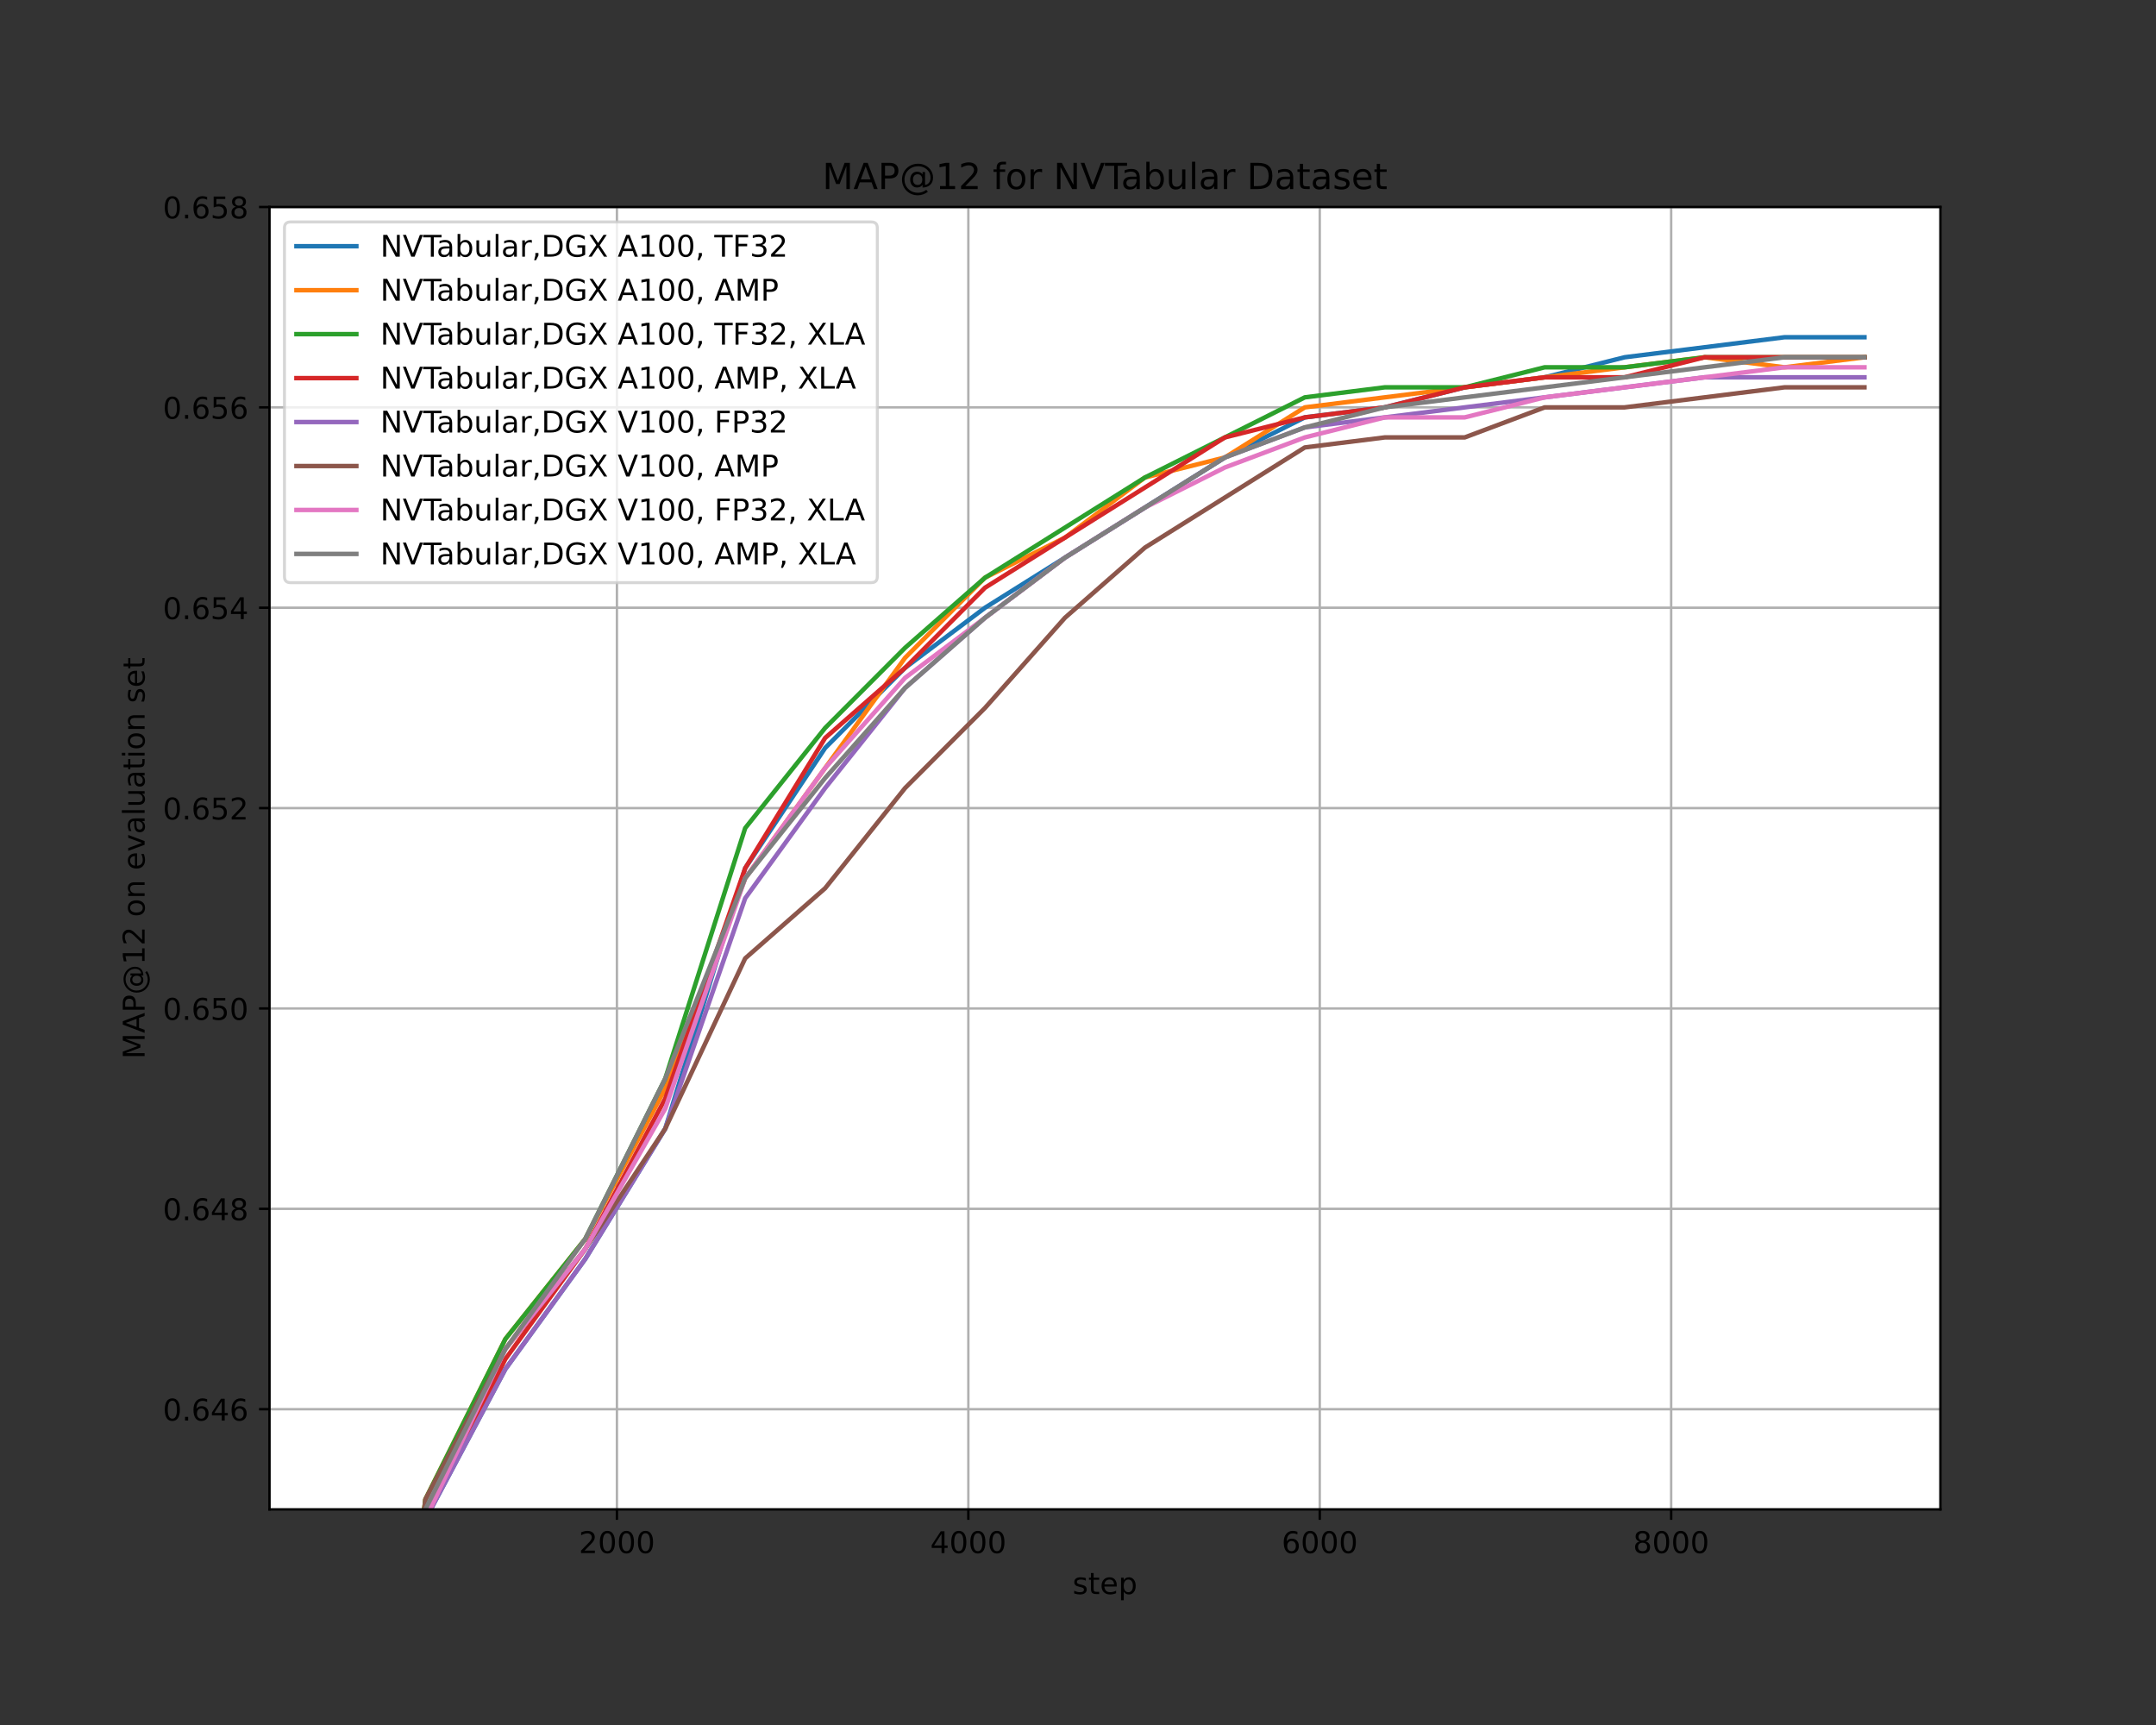 <svg xmlns="http://www.w3.org/2000/svg" xmlns:xlink="http://www.w3.org/1999/xlink" width="960" height="768" version="1.1" viewBox="0 0 720 576"><rect x="0" y="0" width="720" height="576" fill="#333333" stroke="none"/><defs><style type="text/css">*{stroke-linecap:butt;stroke-linejoin:round}</style></defs><g id="figure_1"><g id="patch_1"><path d="M 0 576 L 720 576 L 720 0 L 0 0 z" style="fill:none"/></g><g id="axes_1"><g id="patch_2"><path d="M 90 504 L 648 504 L 648 69.12 L 90 69.12 z" style="fill:#fff"/></g><g id="matplotlib.axis_1"><g id="xtick_1"><g id="line2d_1"><path d="M 206.021 504 L 206.021 69.12" clip-path="url(#pf24a1c5aff)" style="fill:none;stroke:#b0b0b0;stroke-linecap:square;stroke-width:.8"/></g><g id="line2d_2"><defs><path id="m59206e41f0" d="M 0 0 L 0 3.5" style="stroke:#000;stroke-width:.8"/></defs><g><use style="stroke:#000;stroke-width:.8" x="206.021" y="504" xlink:href="#m59206e41f0"/></g></g><g id="text_1"><g transform="translate(193.296 518.598)scale(0.1 -0.1)"><defs><path id="DejaVuSans-50" d="M 19.188 8.297 L 53.609 8.297 L 53.609 0 L 7.328 0 L 7.328 8.297 Q 12.938 14.109 22.625 23.891 Q 32.328 33.688 34.812 36.531 Q 39.547 41.844 41.422 45.531 Q 43.312 49.219 43.312 52.781 Q 43.312 58.594 39.234 62.25 Q 35.156 65.922 28.609 65.922 Q 23.969 65.922 18.812 64.312 Q 13.672 62.703 7.812 59.422 L 7.812 69.391 Q 13.766 71.781 18.938 73 Q 24.125 74.219 28.422 74.219 Q 39.75 74.219 46.484 68.547 Q 53.219 62.891 53.219 53.422 Q 53.219 48.922 51.531 44.891 Q 49.859 40.875 45.406 35.406 Q 44.188 33.984 37.641 27.219 Q 31.109 20.453 19.188 8.297 z"/><path id="DejaVuSans-48" d="M 31.781 66.406 Q 24.172 66.406 20.328 58.906 Q 16.5 51.422 16.5 36.375 Q 16.5 21.391 20.328 13.891 Q 24.172 6.391 31.781 6.391 Q 39.453 6.391 43.281 13.891 Q 47.125 21.391 47.125 36.375 Q 47.125 51.422 43.281 58.906 Q 39.453 66.406 31.781 66.406 z M 31.781 74.219 Q 44.047 74.219 50.516 64.516 Q 56.984 54.828 56.984 36.375 Q 56.984 17.969 50.516 8.266 Q 44.047 -1.422 31.781 -1.422 Q 19.531 -1.422 13.062 8.266 Q 6.594 17.969 6.594 36.375 Q 6.594 54.828 13.062 64.516 Q 19.531 74.219 31.781 74.219 z"/></defs><use xlink:href="#DejaVuSans-50"/><use x="63.623" xlink:href="#DejaVuSans-48"/><use x="127.246" xlink:href="#DejaVuSans-48"/><use x="190.869" xlink:href="#DejaVuSans-48"/></g></g></g><g id="xtick_2"><g id="line2d_3"><path d="M 323.378 504 L 323.378 69.12" clip-path="url(#pf24a1c5aff)" style="fill:none;stroke:#b0b0b0;stroke-linecap:square;stroke-width:.8"/></g><g id="line2d_4"><g><use style="stroke:#000;stroke-width:.8" x="323.378" y="504" xlink:href="#m59206e41f0"/></g></g><g id="text_2"><g transform="translate(310.653 518.598)scale(0.1 -0.1)"><defs><path id="DejaVuSans-52" d="M 37.797 64.312 L 12.891 25.391 L 37.797 25.391 z M 35.203 72.906 L 47.609 72.906 L 47.609 25.391 L 58.016 25.391 L 58.016 17.188 L 47.609 17.188 L 47.609 0 L 37.797 0 L 37.797 17.188 L 4.891 17.188 L 4.891 26.703 z"/></defs><use xlink:href="#DejaVuSans-52"/><use x="63.623" xlink:href="#DejaVuSans-48"/><use x="127.246" xlink:href="#DejaVuSans-48"/><use x="190.869" xlink:href="#DejaVuSans-48"/></g></g></g><g id="xtick_3"><g id="line2d_5"><path d="M 440.734 504 L 440.734 69.12" clip-path="url(#pf24a1c5aff)" style="fill:none;stroke:#b0b0b0;stroke-linecap:square;stroke-width:.8"/></g><g id="line2d_6"><g><use style="stroke:#000;stroke-width:.8" x="440.734" y="504" xlink:href="#m59206e41f0"/></g></g><g id="text_3"><g transform="translate(428.009 518.598)scale(0.1 -0.1)"><defs><path id="DejaVuSans-54" d="M 33.016 40.375 Q 26.375 40.375 22.484 35.828 Q 18.609 31.297 18.609 23.391 Q 18.609 15.531 22.484 10.953 Q 26.375 6.391 33.016 6.391 Q 39.656 6.391 43.531 10.953 Q 47.406 15.531 47.406 23.391 Q 47.406 31.297 43.531 35.828 Q 39.656 40.375 33.016 40.375 z M 52.594 71.297 L 52.594 62.312 Q 48.875 64.062 45.094 64.984 Q 41.312 65.922 37.594 65.922 Q 27.828 65.922 22.672 59.328 Q 17.531 52.734 16.797 39.406 Q 19.672 43.656 24.016 45.922 Q 28.375 48.188 33.594 48.188 Q 44.578 48.188 50.953 41.516 Q 57.328 34.859 57.328 23.391 Q 57.328 12.156 50.688 5.359 Q 44.047 -1.422 33.016 -1.422 Q 20.359 -1.422 13.672 8.266 Q 6.984 17.969 6.984 36.375 Q 6.984 53.656 15.188 63.938 Q 23.391 74.219 37.203 74.219 Q 40.922 74.219 44.703 73.484 Q 48.484 72.75 52.594 71.297 z"/></defs><use xlink:href="#DejaVuSans-54"/><use x="63.623" xlink:href="#DejaVuSans-48"/><use x="127.246" xlink:href="#DejaVuSans-48"/><use x="190.869" xlink:href="#DejaVuSans-48"/></g></g></g><g id="xtick_4"><g id="line2d_7"><path d="M 558.09 504 L 558.09 69.12" clip-path="url(#pf24a1c5aff)" style="fill:none;stroke:#b0b0b0;stroke-linecap:square;stroke-width:.8"/></g><g id="line2d_8"><g><use style="stroke:#000;stroke-width:.8" x="558.09" y="504" xlink:href="#m59206e41f0"/></g></g><g id="text_4"><g transform="translate(545.365 518.598)scale(0.1 -0.1)"><defs><path id="DejaVuSans-56" d="M 31.781 34.625 Q 24.75 34.625 20.719 30.859 Q 16.703 27.094 16.703 20.516 Q 16.703 13.922 20.719 10.156 Q 24.75 6.391 31.781 6.391 Q 38.812 6.391 42.859 10.172 Q 46.922 13.969 46.922 20.516 Q 46.922 27.094 42.891 30.859 Q 38.875 34.625 31.781 34.625 z M 21.922 38.812 Q 15.578 40.375 12.031 44.719 Q 8.5 49.078 8.5 55.328 Q 8.5 64.062 14.719 69.141 Q 20.953 74.219 31.781 74.219 Q 42.672 74.219 48.875 69.141 Q 55.078 64.062 55.078 55.328 Q 55.078 49.078 51.531 44.719 Q 48 40.375 41.703 38.812 Q 48.828 37.156 52.797 32.312 Q 56.781 27.484 56.781 20.516 Q 56.781 9.906 50.312 4.234 Q 43.844 -1.422 31.781 -1.422 Q 19.734 -1.422 13.25 4.234 Q 6.781 9.906 6.781 20.516 Q 6.781 27.484 10.781 32.312 Q 14.797 37.156 21.922 38.812 z M 18.312 54.391 Q 18.312 48.734 21.844 45.562 Q 25.391 42.391 31.781 42.391 Q 38.141 42.391 41.719 45.562 Q 45.312 48.734 45.312 54.391 Q 45.312 60.062 41.719 63.234 Q 38.141 66.406 31.781 66.406 Q 25.391 66.406 21.844 63.234 Q 18.312 60.062 18.312 54.391 z"/></defs><use xlink:href="#DejaVuSans-56"/><use x="63.623" xlink:href="#DejaVuSans-48"/><use x="127.246" xlink:href="#DejaVuSans-48"/><use x="190.869" xlink:href="#DejaVuSans-48"/></g></g></g><g id="text_5"><g transform="translate(358.184 532.277)scale(0.1 -0.1)"><defs><path id="DejaVuSans-115" d="M 44.281 53.078 L 44.281 44.578 Q 40.484 46.531 36.375 47.5 Q 32.281 48.484 27.875 48.484 Q 21.188 48.484 17.844 46.438 Q 14.5 44.391 14.5 40.281 Q 14.5 37.156 16.891 35.375 Q 19.281 33.594 26.516 31.984 L 29.594 31.297 Q 39.156 29.25 43.188 25.516 Q 47.219 21.781 47.219 15.094 Q 47.219 7.469 41.188 3.016 Q 35.156 -1.422 24.609 -1.422 Q 20.219 -1.422 15.453 -0.562 Q 10.688 0.297 5.422 2 L 5.422 11.281 Q 10.406 8.688 15.234 7.391 Q 20.062 6.109 24.812 6.109 Q 31.156 6.109 34.562 8.281 Q 37.984 10.453 37.984 14.406 Q 37.984 18.062 35.516 20.016 Q 33.062 21.969 24.703 23.781 L 21.578 24.516 Q 13.234 26.266 9.516 29.906 Q 5.812 33.547 5.812 39.891 Q 5.812 47.609 11.281 51.797 Q 16.75 56 26.812 56 Q 31.781 56 36.172 55.266 Q 40.578 54.547 44.281 53.078 z"/><path id="DejaVuSans-116" d="M 18.312 70.219 L 18.312 54.688 L 36.812 54.688 L 36.812 47.703 L 18.312 47.703 L 18.312 18.016 Q 18.312 11.328 20.141 9.422 Q 21.969 7.516 27.594 7.516 L 36.812 7.516 L 36.812 0 L 27.594 0 Q 17.188 0 13.234 3.875 Q 9.281 7.766 9.281 18.016 L 9.281 47.703 L 2.688 47.703 L 2.688 54.688 L 9.281 54.688 L 9.281 70.219 z"/><path id="DejaVuSans-101" d="M 56.203 29.594 L 56.203 25.203 L 14.891 25.203 Q 15.484 15.922 20.484 11.062 Q 25.484 6.203 34.422 6.203 Q 39.594 6.203 44.453 7.469 Q 49.312 8.734 54.109 11.281 L 54.109 2.781 Q 49.266 0.734 44.188 -0.344 Q 39.109 -1.422 33.891 -1.422 Q 20.797 -1.422 13.156 6.188 Q 5.516 13.812 5.516 26.812 Q 5.516 40.234 12.766 48.109 Q 20.016 56 32.328 56 Q 43.359 56 49.781 48.891 Q 56.203 41.797 56.203 29.594 z M 47.219 32.234 Q 47.125 39.594 43.094 43.984 Q 39.062 48.391 32.422 48.391 Q 24.906 48.391 20.391 44.141 Q 15.875 39.891 15.188 32.172 z"/><path id="DejaVuSans-112" d="M 18.109 8.203 L 18.109 -20.797 L 9.078 -20.797 L 9.078 54.688 L 18.109 54.688 L 18.109 46.391 Q 20.953 51.266 25.266 53.625 Q 29.594 56 35.594 56 Q 45.562 56 51.781 48.094 Q 58.016 40.188 58.016 27.297 Q 58.016 14.406 51.781 6.484 Q 45.562 -1.422 35.594 -1.422 Q 29.594 -1.422 25.266 0.953 Q 20.953 3.328 18.109 8.203 z M 48.688 27.297 Q 48.688 37.203 44.609 42.844 Q 40.531 48.484 33.406 48.484 Q 26.266 48.484 22.188 42.844 Q 18.109 37.203 18.109 27.297 Q 18.109 17.391 22.188 11.75 Q 26.266 6.109 33.406 6.109 Q 40.531 6.109 44.609 11.75 Q 48.688 17.391 48.688 27.297 z"/></defs><use xlink:href="#DejaVuSans-115"/><use x="52.1" xlink:href="#DejaVuSans-116"/><use x="91.309" xlink:href="#DejaVuSans-101"/><use x="152.832" xlink:href="#DejaVuSans-112"/></g></g></g><g id="matplotlib.axis_2"><g id="ytick_1"><g id="line2d_9"><path d="M 90 470.548 L 648 470.548" clip-path="url(#pf24a1c5aff)" style="fill:none;stroke:#b0b0b0;stroke-linecap:square;stroke-width:.8"/></g><g id="line2d_10"><defs><path id="m391c6d6bf9" d="M 0 0 L -3.5 0" style="stroke:#000;stroke-width:.8"/></defs><g><use style="stroke:#000;stroke-width:.8" x="90" y="470.548" xlink:href="#m391c6d6bf9"/></g></g><g id="text_6"><g transform="translate(54.372 474.347)scale(0.1 -0.1)"><defs><path id="DejaVuSans-46" d="M 10.688 12.406 L 21 12.406 L 21 0 L 10.688 0 z"/></defs><use xlink:href="#DejaVuSans-48"/><use x="63.623" xlink:href="#DejaVuSans-46"/><use x="95.41" xlink:href="#DejaVuSans-54"/><use x="159.033" xlink:href="#DejaVuSans-52"/><use x="222.656" xlink:href="#DejaVuSans-54"/></g></g></g><g id="ytick_2"><g id="line2d_11"><path d="M 90 403.643 L 648 403.643" clip-path="url(#pf24a1c5aff)" style="fill:none;stroke:#b0b0b0;stroke-linecap:square;stroke-width:.8"/></g><g id="line2d_12"><g><use style="stroke:#000;stroke-width:.8" x="90" y="403.643" xlink:href="#m391c6d6bf9"/></g></g><g id="text_7"><g transform="translate(54.372 407.442)scale(0.1 -0.1)"><use xlink:href="#DejaVuSans-48"/><use x="63.623" xlink:href="#DejaVuSans-46"/><use x="95.41" xlink:href="#DejaVuSans-54"/><use x="159.033" xlink:href="#DejaVuSans-52"/><use x="222.656" xlink:href="#DejaVuSans-56"/></g></g></g><g id="ytick_3"><g id="line2d_13"><path d="M 90 336.738 L 648 336.738" clip-path="url(#pf24a1c5aff)" style="fill:none;stroke:#b0b0b0;stroke-linecap:square;stroke-width:.8"/></g><g id="line2d_14"><g><use style="stroke:#000;stroke-width:.8" x="90" y="336.738" xlink:href="#m391c6d6bf9"/></g></g><g id="text_8"><g transform="translate(54.372 340.538)scale(0.1 -0.1)"><defs><path id="DejaVuSans-53" d="M 10.797 72.906 L 49.516 72.906 L 49.516 64.594 L 19.828 64.594 L 19.828 46.734 Q 21.969 47.469 24.109 47.828 Q 26.266 48.188 28.422 48.188 Q 40.625 48.188 47.75 41.5 Q 54.891 34.812 54.891 23.391 Q 54.891 11.625 47.562 5.094 Q 40.234 -1.422 26.906 -1.422 Q 22.312 -1.422 17.547 -0.641 Q 12.797 0.141 7.719 1.703 L 7.719 11.625 Q 12.109 9.234 16.797 8.062 Q 21.484 6.891 26.703 6.891 Q 35.156 6.891 40.078 11.328 Q 45.016 15.766 45.016 23.391 Q 45.016 31 40.078 35.438 Q 35.156 39.891 26.703 39.891 Q 22.75 39.891 18.812 39.016 Q 14.891 38.141 10.797 36.281 z"/></defs><use xlink:href="#DejaVuSans-48"/><use x="63.623" xlink:href="#DejaVuSans-46"/><use x="95.41" xlink:href="#DejaVuSans-54"/><use x="159.033" xlink:href="#DejaVuSans-53"/><use x="222.656" xlink:href="#DejaVuSans-48"/></g></g></g><g id="ytick_4"><g id="line2d_15"><path d="M 90 269.834 L 648 269.834" clip-path="url(#pf24a1c5aff)" style="fill:none;stroke:#b0b0b0;stroke-linecap:square;stroke-width:.8"/></g><g id="line2d_16"><g><use style="stroke:#000;stroke-width:.8" x="90" y="269.834" xlink:href="#m391c6d6bf9"/></g></g><g id="text_9"><g transform="translate(54.372 273.633)scale(0.1 -0.1)"><use xlink:href="#DejaVuSans-48"/><use x="63.623" xlink:href="#DejaVuSans-46"/><use x="95.41" xlink:href="#DejaVuSans-54"/><use x="159.033" xlink:href="#DejaVuSans-53"/><use x="222.656" xlink:href="#DejaVuSans-50"/></g></g></g><g id="ytick_5"><g id="line2d_17"><path d="M 90 202.929 L 648 202.929" clip-path="url(#pf24a1c5aff)" style="fill:none;stroke:#b0b0b0;stroke-linecap:square;stroke-width:.8"/></g><g id="line2d_18"><g><use style="stroke:#000;stroke-width:.8" x="90" y="202.929" xlink:href="#m391c6d6bf9"/></g></g><g id="text_10"><g transform="translate(54.372 206.728)scale(0.1 -0.1)"><use xlink:href="#DejaVuSans-48"/><use x="63.623" xlink:href="#DejaVuSans-46"/><use x="95.41" xlink:href="#DejaVuSans-54"/><use x="159.033" xlink:href="#DejaVuSans-53"/><use x="222.656" xlink:href="#DejaVuSans-52"/></g></g></g><g id="ytick_6"><g id="line2d_19"><path d="M 90 136.025 L 648 136.025" clip-path="url(#pf24a1c5aff)" style="fill:none;stroke:#b0b0b0;stroke-linecap:square;stroke-width:.8"/></g><g id="line2d_20"><g><use style="stroke:#000;stroke-width:.8" x="90" y="136.025" xlink:href="#m391c6d6bf9"/></g></g><g id="text_11"><g transform="translate(54.372 139.824)scale(0.1 -0.1)"><use xlink:href="#DejaVuSans-48"/><use x="63.623" xlink:href="#DejaVuSans-46"/><use x="95.41" xlink:href="#DejaVuSans-54"/><use x="159.033" xlink:href="#DejaVuSans-53"/><use x="222.656" xlink:href="#DejaVuSans-54"/></g></g></g><g id="ytick_7"><g id="line2d_21"><path d="M 90 69.12 L 648 69.12" clip-path="url(#pf24a1c5aff)" style="fill:none;stroke:#b0b0b0;stroke-linecap:square;stroke-width:.8"/></g><g id="line2d_22"><g><use style="stroke:#000;stroke-width:.8" x="90" y="69.12" xlink:href="#m391c6d6bf9"/></g></g><g id="text_12"><g transform="translate(54.372 72.919)scale(0.1 -0.1)"><use xlink:href="#DejaVuSans-48"/><use x="63.623" xlink:href="#DejaVuSans-46"/><use x="95.41" xlink:href="#DejaVuSans-54"/><use x="159.033" xlink:href="#DejaVuSans-53"/><use x="222.656" xlink:href="#DejaVuSans-56"/></g></g></g><g id="text_13"><g transform="translate(48.292 353.608)rotate(-90)scale(0.1 -0.1)"><defs><path id="DejaVuSans-77" d="M 9.812 72.906 L 24.516 72.906 L 43.109 23.297 L 61.812 72.906 L 76.516 72.906 L 76.516 0 L 66.891 0 L 66.891 64.016 L 48.094 14.016 L 38.188 14.016 L 19.391 64.016 L 19.391 0 L 9.812 0 z"/><path id="DejaVuSans-65" d="M 34.188 63.188 L 20.797 26.906 L 47.609 26.906 z M 28.609 72.906 L 39.797 72.906 L 67.578 0 L 57.328 0 L 50.688 18.703 L 17.828 18.703 L 11.188 0 L 0.781 0 z"/><path id="DejaVuSans-80" d="M 19.672 64.797 L 19.672 37.406 L 32.078 37.406 Q 38.969 37.406 42.719 40.969 Q 46.484 44.531 46.484 51.125 Q 46.484 57.672 42.719 61.234 Q 38.969 64.797 32.078 64.797 z M 9.812 72.906 L 32.078 72.906 Q 44.344 72.906 50.609 67.359 Q 56.891 61.812 56.891 51.125 Q 56.891 40.328 50.609 34.812 Q 44.344 29.297 32.078 29.297 L 19.672 29.297 L 19.672 0 L 9.812 0 z"/><path id="DejaVuSans-64" d="M 37.203 26.219 Q 37.203 19.234 40.672 15.25 Q 44.141 11.281 50.203 11.281 Q 56.203 11.281 59.641 15.281 Q 63.094 19.281 63.094 26.219 Q 63.094 33.062 59.578 37.078 Q 56.062 41.109 50.094 41.109 Q 44.188 41.109 40.688 37.109 Q 37.203 33.109 37.203 26.219 z M 63.812 11.625 Q 60.891 7.859 57.109 6.078 Q 53.328 4.297 48.297 4.297 Q 39.891 4.297 34.641 10.375 Q 29.391 16.453 29.391 26.219 Q 29.391 35.984 34.656 42.078 Q 39.938 48.188 48.297 48.188 Q 53.328 48.188 57.125 46.359 Q 60.938 44.531 63.812 40.828 L 63.812 47.219 L 70.797 47.219 L 70.797 11.281 Q 77.938 12.359 81.953 17.797 Q 85.984 23.25 85.984 31.891 Q 85.984 37.109 84.438 41.703 Q 82.906 46.297 79.781 50.203 Q 74.703 56.594 67.406 59.984 Q 60.109 63.375 51.516 63.375 Q 45.516 63.375 39.984 61.781 Q 34.469 60.203 29.781 57.078 Q 22.125 52.094 17.797 44.016 Q 13.484 35.938 13.484 26.516 Q 13.484 18.75 16.281 11.953 Q 19.094 5.172 24.422 0 Q 29.547 -5.078 36.281 -7.734 Q 43.016 -10.406 50.688 -10.406 Q 56.984 -10.406 63.062 -8.281 Q 69.141 -6.156 74.219 -2.203 L 78.609 -7.625 Q 72.516 -12.359 65.312 -14.875 Q 58.109 -17.391 50.688 -17.391 Q 41.656 -17.391 33.641 -14.188 Q 25.641 -10.984 19.391 -4.891 Q 13.141 1.219 9.859 9.25 Q 6.594 17.281 6.594 26.516 Q 6.594 35.406 9.906 43.453 Q 13.234 51.516 19.391 57.625 Q 25.688 63.812 33.938 67.109 Q 42.188 70.406 51.422 70.406 Q 61.766 70.406 70.625 66.156 Q 79.5 61.922 85.5 54.109 Q 89.156 49.312 91.078 43.703 Q 93.016 38.094 93.016 32.078 Q 93.016 19.234 85.25 11.812 Q 77.484 4.391 63.812 4.109 z"/><path id="DejaVuSans-49" d="M 12.406 8.297 L 28.516 8.297 L 28.516 63.922 L 10.984 60.406 L 10.984 69.391 L 28.422 72.906 L 38.281 72.906 L 38.281 8.297 L 54.391 8.297 L 54.391 0 L 12.406 0 z"/><path id="DejaVuSans-32"/><path id="DejaVuSans-111" d="M 30.609 48.391 Q 23.391 48.391 19.188 42.75 Q 14.984 37.109 14.984 27.297 Q 14.984 17.484 19.156 11.844 Q 23.344 6.203 30.609 6.203 Q 37.797 6.203 41.984 11.859 Q 46.188 17.531 46.188 27.297 Q 46.188 37.016 41.984 42.703 Q 37.797 48.391 30.609 48.391 z M 30.609 56 Q 42.328 56 49.016 48.375 Q 55.719 40.766 55.719 27.297 Q 55.719 13.875 49.016 6.219 Q 42.328 -1.422 30.609 -1.422 Q 18.844 -1.422 12.172 6.219 Q 5.516 13.875 5.516 27.297 Q 5.516 40.766 12.172 48.375 Q 18.844 56 30.609 56 z"/><path id="DejaVuSans-110" d="M 54.891 33.016 L 54.891 0 L 45.906 0 L 45.906 32.719 Q 45.906 40.484 42.875 44.328 Q 39.844 48.188 33.797 48.188 Q 26.516 48.188 22.312 43.547 Q 18.109 38.922 18.109 30.906 L 18.109 0 L 9.078 0 L 9.078 54.688 L 18.109 54.688 L 18.109 46.188 Q 21.344 51.125 25.703 53.562 Q 30.078 56 35.797 56 Q 45.219 56 50.047 50.172 Q 54.891 44.344 54.891 33.016 z"/><path id="DejaVuSans-118" d="M 2.984 54.688 L 12.5 54.688 L 29.594 8.797 L 46.688 54.688 L 56.203 54.688 L 35.688 0 L 23.484 0 z"/><path id="DejaVuSans-97" d="M 34.281 27.484 Q 23.391 27.484 19.188 25 Q 14.984 22.516 14.984 16.5 Q 14.984 11.719 18.141 8.906 Q 21.297 6.109 26.703 6.109 Q 34.188 6.109 38.703 11.406 Q 43.219 16.703 43.219 25.484 L 43.219 27.484 z M 52.203 31.203 L 52.203 0 L 43.219 0 L 43.219 8.297 Q 40.141 3.328 35.547 0.953 Q 30.953 -1.422 24.312 -1.422 Q 15.922 -1.422 10.953 3.297 Q 6 8.016 6 15.922 Q 6 25.141 12.172 29.828 Q 18.359 34.516 30.609 34.516 L 43.219 34.516 L 43.219 35.406 Q 43.219 41.609 39.141 45 Q 35.062 48.391 27.688 48.391 Q 23 48.391 18.547 47.266 Q 14.109 46.141 10.016 43.891 L 10.016 52.203 Q 14.938 54.109 19.578 55.047 Q 24.219 56 28.609 56 Q 40.484 56 46.344 49.844 Q 52.203 43.703 52.203 31.203 z"/><path id="DejaVuSans-108" d="M 9.422 75.984 L 18.406 75.984 L 18.406 0 L 9.422 0 z"/><path id="DejaVuSans-117" d="M 8.5 21.578 L 8.5 54.688 L 17.484 54.688 L 17.484 21.922 Q 17.484 14.156 20.5 10.266 Q 23.531 6.391 29.594 6.391 Q 36.859 6.391 41.078 11.031 Q 45.312 15.672 45.312 23.688 L 45.312 54.688 L 54.297 54.688 L 54.297 0 L 45.312 0 L 45.312 8.406 Q 42.047 3.422 37.719 1 Q 33.406 -1.422 27.688 -1.422 Q 18.266 -1.422 13.375 4.438 Q 8.5 10.297 8.5 21.578 z M 31.109 56 z"/><path id="DejaVuSans-105" d="M 9.422 54.688 L 18.406 54.688 L 18.406 0 L 9.422 0 z M 9.422 75.984 L 18.406 75.984 L 18.406 64.594 L 9.422 64.594 z"/></defs><use xlink:href="#DejaVuSans-77"/><use x="86.279" xlink:href="#DejaVuSans-65"/><use x="154.688" xlink:href="#DejaVuSans-80"/><use x="214.99" xlink:href="#DejaVuSans-64"/><use x="314.99" xlink:href="#DejaVuSans-49"/><use x="378.613" xlink:href="#DejaVuSans-50"/><use x="442.236" xlink:href="#DejaVuSans-32"/><use x="474.023" xlink:href="#DejaVuSans-111"/><use x="535.205" xlink:href="#DejaVuSans-110"/><use x="598.584" xlink:href="#DejaVuSans-32"/><use x="630.371" xlink:href="#DejaVuSans-101"/><use x="691.895" xlink:href="#DejaVuSans-118"/><use x="751.074" xlink:href="#DejaVuSans-97"/><use x="812.354" xlink:href="#DejaVuSans-108"/><use x="840.137" xlink:href="#DejaVuSans-117"/><use x="903.516" xlink:href="#DejaVuSans-97"/><use x="964.795" xlink:href="#DejaVuSans-116"/><use x="1004.004" xlink:href="#DejaVuSans-105"/><use x="1031.787" xlink:href="#DejaVuSans-111"/><use x="1092.969" xlink:href="#DejaVuSans-110"/><use x="1156.348" xlink:href="#DejaVuSans-32"/><use x="1188.135" xlink:href="#DejaVuSans-115"/><use x="1240.234" xlink:href="#DejaVuSans-101"/><use x="1301.758" xlink:href="#DejaVuSans-116"/></g></g></g><g id="line2d_23"><path d="M 133.765 577 L 142.062 507.345 L 168.761 457.167 L 195.459 420.369 L 222.158 376.881 L 248.856 289.905 L 275.555 249.762 L 302.254 223.001 L 328.952 202.929 L 355.651 186.203 L 382.349 169.477 L 409.048 152.751 L 435.746 139.37 L 462.445 136.025 L 489.144 129.334 L 515.842 125.989 L 542.541 119.298 L 569.239 115.953 L 595.938 112.608 L 622.636 112.608" clip-path="url(#pf24a1c5aff)" style="fill:none;stroke:#1f77b4;stroke-linecap:square;stroke-width:1.5"/></g><g id="line2d_24"><path d="M 133.102 577 L 142.062 500.655 L 168.761 447.131 L 195.459 413.679 L 222.158 363.5 L 248.856 293.25 L 275.555 256.453 L 302.254 219.655 L 328.952 192.894 L 355.651 179.513 L 382.349 159.441 L 409.048 152.751 L 435.746 136.025 L 462.445 132.679 L 489.144 129.334 L 515.842 125.989 L 542.541 122.644 L 569.239 119.298 L 595.938 122.644 L 622.636 119.298" clip-path="url(#pf24a1c5aff)" style="fill:none;stroke:#ff7f0e;stroke-linecap:square;stroke-width:1.5"/></g><g id="line2d_25"><path d="M 132.688 577 L 142.062 500.655 L 168.761 447.131 L 195.459 413.679 L 222.158 360.155 L 248.856 276.524 L 275.555 243.072 L 302.254 216.31 L 328.952 192.894 L 355.651 176.167 L 382.349 159.441 L 409.048 146.06 L 435.746 132.679 L 462.445 129.334 L 489.144 129.334 L 515.842 122.644 L 542.541 122.644 L 569.239 119.298 L 595.938 119.298 L 622.636 119.298" clip-path="url(#pf24a1c5aff)" style="fill:none;stroke:#2ca02c;stroke-linecap:square;stroke-width:1.5"/></g><g id="line2d_26"><path d="M 133.238 577 L 142.062 507.345 L 168.761 453.822 L 195.459 417.024 L 222.158 366.846 L 248.856 289.905 L 275.555 246.417 L 302.254 223.001 L 328.952 196.239 L 355.651 179.513 L 382.349 162.786 L 409.048 146.06 L 435.746 139.37 L 462.445 136.025 L 489.144 129.334 L 515.842 125.989 L 542.541 125.989 L 569.239 119.298 L 595.938 119.298 L 622.636 119.298" clip-path="url(#pf24a1c5aff)" style="fill:none;stroke:#d62728;stroke-linecap:square;stroke-width:1.5"/></g><g id="line2d_27"><path d="M 133.51 577 L 142.062 507.345 L 168.761 457.167 L 195.459 420.369 L 222.158 376.881 L 248.856 299.941 L 275.555 263.143 L 302.254 229.691 L 328.952 206.274 L 355.651 186.203 L 382.349 169.477 L 409.048 152.751 L 435.746 142.715 L 462.445 139.37 L 489.144 136.025 L 515.842 132.679 L 542.541 129.334 L 569.239 125.989 L 595.938 125.989 L 622.636 125.989" clip-path="url(#pf24a1c5aff)" style="fill:none;stroke:#9467bd;stroke-linecap:square;stroke-width:1.5"/></g><g id="line2d_28"><path d="M 133.938 577 L 142.062 500.655 L 168.761 450.476 L 195.459 417.024 L 222.158 376.881 L 248.856 320.012 L 275.555 296.596 L 302.254 263.143 L 328.952 236.382 L 355.651 206.274 L 382.349 182.858 L 409.048 166.132 L 435.746 149.406 L 462.445 146.06 L 489.144 146.06 L 515.842 136.025 L 542.541 136.025 L 569.239 132.679 L 595.938 129.334 L 622.636 129.334" clip-path="url(#pf24a1c5aff)" style="fill:none;stroke:#8c564b;stroke-linecap:square;stroke-width:1.5"/></g><g id="line2d_29"><path d="M 133.639 577 L 142.062 507.345 L 168.761 450.476 L 195.459 417.024 L 222.158 370.191 L 248.856 293.25 L 275.555 256.453 L 302.254 226.346 L 328.952 206.274 L 355.651 186.203 L 382.349 169.477 L 409.048 156.096 L 435.746 146.06 L 462.445 139.37 L 489.144 139.37 L 515.842 132.679 L 542.541 129.334 L 569.239 125.989 L 595.938 122.644 L 622.636 122.644" clip-path="url(#pf24a1c5aff)" style="fill:none;stroke:#e377c2;stroke-linecap:square;stroke-width:1.5"/></g><g id="line2d_30"><path d="M 132.959 577 L 142.062 504 L 168.761 450.476 L 195.459 413.679 L 222.158 360.155 L 248.856 293.25 L 275.555 259.798 L 302.254 229.691 L 328.952 206.274 L 355.651 186.203 L 382.349 169.477 L 409.048 152.751 L 435.746 142.715 L 462.445 136.025 L 489.144 132.679 L 515.842 129.334 L 542.541 125.989 L 569.239 122.644 L 595.938 119.298 L 622.636 119.298" clip-path="url(#pf24a1c5aff)" style="fill:none;stroke:#7f7f7f;stroke-linecap:square;stroke-width:1.5"/></g><g id="patch_3"><path d="M 90 504 L 90 69.12" style="fill:none;stroke:#000;stroke-linecap:square;stroke-linejoin:miter;stroke-width:.8"/></g><g id="patch_4"><path d="M 648 504 L 648 69.12" style="fill:none;stroke:#000;stroke-linecap:square;stroke-linejoin:miter;stroke-width:.8"/></g><g id="patch_5"><path d="M 90 504 L 648 504" style="fill:none;stroke:#000;stroke-linecap:square;stroke-linejoin:miter;stroke-width:.8"/></g><g id="patch_6"><path d="M 90 69.12 L 648 69.12" style="fill:none;stroke:#000;stroke-linecap:square;stroke-linejoin:miter;stroke-width:.8"/></g><g id="text_14"><g transform="translate(274.633 63.12)scale(0.12 -0.12)"><defs><path id="DejaVuSans-102" d="M 37.109 75.984 L 37.109 68.5 L 28.516 68.5 Q 23.688 68.5 21.797 66.547 Q 19.922 64.594 19.922 59.516 L 19.922 54.688 L 34.719 54.688 L 34.719 47.703 L 19.922 47.703 L 19.922 0 L 10.891 0 L 10.891 47.703 L 2.297 47.703 L 2.297 54.688 L 10.891 54.688 L 10.891 58.5 Q 10.891 67.625 15.141 71.797 Q 19.391 75.984 28.609 75.984 z"/><path id="DejaVuSans-114" d="M 41.109 46.297 Q 39.594 47.172 37.812 47.578 Q 36.031 48 33.891 48 Q 26.266 48 22.188 43.047 Q 18.109 38.094 18.109 28.812 L 18.109 0 L 9.078 0 L 9.078 54.688 L 18.109 54.688 L 18.109 46.188 Q 20.953 51.172 25.484 53.578 Q 30.031 56 36.531 56 Q 37.453 56 38.578 55.875 Q 39.703 55.766 41.062 55.516 z"/><path id="DejaVuSans-78" d="M 9.812 72.906 L 23.094 72.906 L 55.422 11.922 L 55.422 72.906 L 64.984 72.906 L 64.984 0 L 51.703 0 L 19.391 60.984 L 19.391 0 L 9.812 0 z"/><path id="DejaVuSans-86" d="M 28.609 0 L 0.781 72.906 L 11.078 72.906 L 34.188 11.531 L 57.328 72.906 L 67.578 72.906 L 39.797 0 z"/><path id="DejaVuSans-84" d="M -0.297 72.906 L 61.375 72.906 L 61.375 64.594 L 35.5 64.594 L 35.5 0 L 25.594 0 L 25.594 64.594 L -0.297 64.594 z"/><path id="DejaVuSans-98" d="M 48.688 27.297 Q 48.688 37.203 44.609 42.844 Q 40.531 48.484 33.406 48.484 Q 26.266 48.484 22.188 42.844 Q 18.109 37.203 18.109 27.297 Q 18.109 17.391 22.188 11.75 Q 26.266 6.109 33.406 6.109 Q 40.531 6.109 44.609 11.75 Q 48.688 17.391 48.688 27.297 z M 18.109 46.391 Q 20.953 51.266 25.266 53.625 Q 29.594 56 35.594 56 Q 45.562 56 51.781 48.094 Q 58.016 40.188 58.016 27.297 Q 58.016 14.406 51.781 6.484 Q 45.562 -1.422 35.594 -1.422 Q 29.594 -1.422 25.266 0.953 Q 20.953 3.328 18.109 8.203 L 18.109 0 L 9.078 0 L 9.078 75.984 L 18.109 75.984 z"/><path id="DejaVuSans-68" d="M 19.672 64.797 L 19.672 8.109 L 31.594 8.109 Q 46.688 8.109 53.688 14.938 Q 60.688 21.781 60.688 36.531 Q 60.688 51.172 53.688 57.984 Q 46.688 64.797 31.594 64.797 z M 9.812 72.906 L 30.078 72.906 Q 51.266 72.906 61.172 64.094 Q 71.094 55.281 71.094 36.531 Q 71.094 17.672 61.125 8.828 Q 51.172 0 30.078 0 L 9.812 0 z"/></defs><use xlink:href="#DejaVuSans-77"/><use x="86.279" xlink:href="#DejaVuSans-65"/><use x="154.688" xlink:href="#DejaVuSans-80"/><use x="214.99" xlink:href="#DejaVuSans-64"/><use x="314.99" xlink:href="#DejaVuSans-49"/><use x="378.613" xlink:href="#DejaVuSans-50"/><use x="442.236" xlink:href="#DejaVuSans-32"/><use x="474.023" xlink:href="#DejaVuSans-102"/><use x="509.229" xlink:href="#DejaVuSans-111"/><use x="570.41" xlink:href="#DejaVuSans-114"/><use x="611.523" xlink:href="#DejaVuSans-32"/><use x="643.311" xlink:href="#DejaVuSans-78"/><use x="718.115" xlink:href="#DejaVuSans-86"/><use x="786.523" xlink:href="#DejaVuSans-84"/><use x="831.107" xlink:href="#DejaVuSans-97"/><use x="892.387" xlink:href="#DejaVuSans-98"/><use x="955.863" xlink:href="#DejaVuSans-117"/><use x="1019.242" xlink:href="#DejaVuSans-108"/><use x="1047.025" xlink:href="#DejaVuSans-97"/><use x="1108.305" xlink:href="#DejaVuSans-114"/><use x="1149.418" xlink:href="#DejaVuSans-32"/><use x="1181.205" xlink:href="#DejaVuSans-68"/><use x="1258.207" xlink:href="#DejaVuSans-97"/><use x="1319.486" xlink:href="#DejaVuSans-116"/><use x="1358.695" xlink:href="#DejaVuSans-97"/><use x="1419.975" xlink:href="#DejaVuSans-115"/><use x="1472.074" xlink:href="#DejaVuSans-101"/><use x="1533.598" xlink:href="#DejaVuSans-116"/></g></g><g id="legend_1"><g id="patch_7"><path d="M 97 194.545 L 290.978 194.545 Q 292.978 194.545 292.978 192.545 L 292.978 76.12 Q 292.978 74.12 290.978 74.12 L 97 74.12 Q 95 74.12 95 76.12 L 95 192.545 Q 95 194.545 97 194.545 z" style="fill:#fff;opacity:.8;stroke:#ccc;stroke-linejoin:miter"/></g><g id="line2d_31"><path d="M 99 82.218 L 119 82.218" style="fill:none;stroke:#1f77b4;stroke-linecap:square;stroke-width:1.5"/></g><g id="text_15"><g transform="translate(127 85.718)scale(0.1 -0.1)"><defs><path id="DejaVuSans-44" d="M 11.719 12.406 L 22.016 12.406 L 22.016 4 L 14.016 -11.625 L 7.719 -11.625 L 11.719 4 z"/><path id="DejaVuSans-71" d="M 59.516 10.406 L 59.516 29.984 L 43.406 29.984 L 43.406 38.094 L 69.281 38.094 L 69.281 6.781 Q 63.578 2.734 56.688 0.656 Q 49.812 -1.422 42 -1.422 Q 24.906 -1.422 15.25 8.562 Q 5.609 18.562 5.609 36.375 Q 5.609 54.25 15.25 64.234 Q 24.906 74.219 42 74.219 Q 49.125 74.219 55.547 72.453 Q 61.969 70.703 67.391 67.281 L 67.391 56.781 Q 61.922 61.422 55.766 63.766 Q 49.609 66.109 42.828 66.109 Q 29.438 66.109 22.719 58.641 Q 16.016 51.172 16.016 36.375 Q 16.016 21.625 22.719 14.156 Q 29.438 6.688 42.828 6.688 Q 48.047 6.688 52.141 7.594 Q 56.25 8.5 59.516 10.406 z"/><path id="DejaVuSans-88" d="M 6.297 72.906 L 16.891 72.906 L 35.016 45.797 L 53.219 72.906 L 63.812 72.906 L 40.375 37.891 L 65.375 0 L 54.781 0 L 34.281 31 L 13.625 0 L 2.984 0 L 29 38.922 z"/><path id="DejaVuSans-70" d="M 9.812 72.906 L 51.703 72.906 L 51.703 64.594 L 19.672 64.594 L 19.672 43.109 L 48.578 43.109 L 48.578 34.812 L 19.672 34.812 L 19.672 0 L 9.812 0 z"/><path id="DejaVuSans-51" d="M 40.578 39.312 Q 47.656 37.797 51.625 33 Q 55.609 28.219 55.609 21.188 Q 55.609 10.406 48.188 4.484 Q 40.766 -1.422 27.094 -1.422 Q 22.516 -1.422 17.656 -0.516 Q 12.797 0.391 7.625 2.203 L 7.625 11.719 Q 11.719 9.328 16.594 8.109 Q 21.484 6.891 26.812 6.891 Q 36.078 6.891 40.938 10.547 Q 45.797 14.203 45.797 21.188 Q 45.797 27.641 41.281 31.266 Q 36.766 34.906 28.719 34.906 L 20.219 34.906 L 20.219 43.016 L 29.109 43.016 Q 36.375 43.016 40.234 45.922 Q 44.094 48.828 44.094 54.297 Q 44.094 59.906 40.109 62.906 Q 36.141 65.922 28.719 65.922 Q 24.656 65.922 20.016 65.031 Q 15.375 64.156 9.812 62.312 L 9.812 71.094 Q 15.438 72.656 20.344 73.438 Q 25.25 74.219 29.594 74.219 Q 40.828 74.219 47.359 69.109 Q 53.906 64.016 53.906 55.328 Q 53.906 49.266 50.438 45.094 Q 46.969 40.922 40.578 39.312 z"/></defs><use xlink:href="#DejaVuSans-78"/><use x="74.805" xlink:href="#DejaVuSans-86"/><use x="143.213" xlink:href="#DejaVuSans-84"/><use x="187.797" xlink:href="#DejaVuSans-97"/><use x="249.076" xlink:href="#DejaVuSans-98"/><use x="312.553" xlink:href="#DejaVuSans-117"/><use x="375.932" xlink:href="#DejaVuSans-108"/><use x="403.715" xlink:href="#DejaVuSans-97"/><use x="464.994" xlink:href="#DejaVuSans-114"/><use x="506.107" xlink:href="#DejaVuSans-44"/><use x="537.895" xlink:href="#DejaVuSans-68"/><use x="614.896" xlink:href="#DejaVuSans-71"/><use x="692.387" xlink:href="#DejaVuSans-88"/><use x="760.893" xlink:href="#DejaVuSans-32"/><use x="792.68" xlink:href="#DejaVuSans-65"/><use x="861.088" xlink:href="#DejaVuSans-49"/><use x="924.711" xlink:href="#DejaVuSans-48"/><use x="988.334" xlink:href="#DejaVuSans-48"/><use x="1051.957" xlink:href="#DejaVuSans-44"/><use x="1083.744" xlink:href="#DejaVuSans-32"/><use x="1115.531" xlink:href="#DejaVuSans-84"/><use x="1176.615" xlink:href="#DejaVuSans-70"/><use x="1234.135" xlink:href="#DejaVuSans-51"/><use x="1297.758" xlink:href="#DejaVuSans-50"/></g></g><g id="line2d_33"><path d="M 99 96.897 L 119 96.897" style="fill:none;stroke:#ff7f0e;stroke-linecap:square;stroke-width:1.5"/></g><g id="text_16"><g transform="translate(127 100.397)scale(0.1 -0.1)"><use xlink:href="#DejaVuSans-78"/><use x="74.805" xlink:href="#DejaVuSans-86"/><use x="143.213" xlink:href="#DejaVuSans-84"/><use x="187.797" xlink:href="#DejaVuSans-97"/><use x="249.076" xlink:href="#DejaVuSans-98"/><use x="312.553" xlink:href="#DejaVuSans-117"/><use x="375.932" xlink:href="#DejaVuSans-108"/><use x="403.715" xlink:href="#DejaVuSans-97"/><use x="464.994" xlink:href="#DejaVuSans-114"/><use x="506.107" xlink:href="#DejaVuSans-44"/><use x="537.895" xlink:href="#DejaVuSans-68"/><use x="614.896" xlink:href="#DejaVuSans-71"/><use x="692.387" xlink:href="#DejaVuSans-88"/><use x="760.893" xlink:href="#DejaVuSans-32"/><use x="792.68" xlink:href="#DejaVuSans-65"/><use x="861.088" xlink:href="#DejaVuSans-49"/><use x="924.711" xlink:href="#DejaVuSans-48"/><use x="988.334" xlink:href="#DejaVuSans-48"/><use x="1051.957" xlink:href="#DejaVuSans-44"/><use x="1083.744" xlink:href="#DejaVuSans-32"/><use x="1115.531" xlink:href="#DejaVuSans-65"/><use x="1183.939" xlink:href="#DejaVuSans-77"/><use x="1270.219" xlink:href="#DejaVuSans-80"/></g></g><g id="line2d_35"><path d="M 99 111.575 L 119 111.575" style="fill:none;stroke:#2ca02c;stroke-linecap:square;stroke-width:1.5"/></g><g id="text_17"><g transform="translate(127 115.075)scale(0.1 -0.1)"><defs><path id="DejaVuSans-76" d="M 9.812 72.906 L 19.672 72.906 L 19.672 8.297 L 55.172 8.297 L 55.172 0 L 9.812 0 z"/></defs><use xlink:href="#DejaVuSans-78"/><use x="74.805" xlink:href="#DejaVuSans-86"/><use x="143.213" xlink:href="#DejaVuSans-84"/><use x="187.797" xlink:href="#DejaVuSans-97"/><use x="249.076" xlink:href="#DejaVuSans-98"/><use x="312.553" xlink:href="#DejaVuSans-117"/><use x="375.932" xlink:href="#DejaVuSans-108"/><use x="403.715" xlink:href="#DejaVuSans-97"/><use x="464.994" xlink:href="#DejaVuSans-114"/><use x="506.107" xlink:href="#DejaVuSans-44"/><use x="537.895" xlink:href="#DejaVuSans-68"/><use x="614.896" xlink:href="#DejaVuSans-71"/><use x="692.387" xlink:href="#DejaVuSans-88"/><use x="760.893" xlink:href="#DejaVuSans-32"/><use x="792.68" xlink:href="#DejaVuSans-65"/><use x="861.088" xlink:href="#DejaVuSans-49"/><use x="924.711" xlink:href="#DejaVuSans-48"/><use x="988.334" xlink:href="#DejaVuSans-48"/><use x="1051.957" xlink:href="#DejaVuSans-44"/><use x="1083.744" xlink:href="#DejaVuSans-32"/><use x="1115.531" xlink:href="#DejaVuSans-84"/><use x="1176.615" xlink:href="#DejaVuSans-70"/><use x="1234.135" xlink:href="#DejaVuSans-51"/><use x="1297.758" xlink:href="#DejaVuSans-50"/><use x="1361.381" xlink:href="#DejaVuSans-44"/><use x="1393.168" xlink:href="#DejaVuSans-32"/><use x="1424.955" xlink:href="#DejaVuSans-88"/><use x="1493.461" xlink:href="#DejaVuSans-76"/><use x="1551.424" xlink:href="#DejaVuSans-65"/></g></g><g id="line2d_37"><path d="M 99 126.253 L 119 126.253" style="fill:none;stroke:#d62728;stroke-linecap:square;stroke-width:1.5"/></g><g id="text_18"><g transform="translate(127 129.753)scale(0.1 -0.1)"><use xlink:href="#DejaVuSans-78"/><use x="74.805" xlink:href="#DejaVuSans-86"/><use x="143.213" xlink:href="#DejaVuSans-84"/><use x="187.797" xlink:href="#DejaVuSans-97"/><use x="249.076" xlink:href="#DejaVuSans-98"/><use x="312.553" xlink:href="#DejaVuSans-117"/><use x="375.932" xlink:href="#DejaVuSans-108"/><use x="403.715" xlink:href="#DejaVuSans-97"/><use x="464.994" xlink:href="#DejaVuSans-114"/><use x="506.107" xlink:href="#DejaVuSans-44"/><use x="537.895" xlink:href="#DejaVuSans-68"/><use x="614.896" xlink:href="#DejaVuSans-71"/><use x="692.387" xlink:href="#DejaVuSans-88"/><use x="760.893" xlink:href="#DejaVuSans-32"/><use x="792.68" xlink:href="#DejaVuSans-65"/><use x="861.088" xlink:href="#DejaVuSans-49"/><use x="924.711" xlink:href="#DejaVuSans-48"/><use x="988.334" xlink:href="#DejaVuSans-48"/><use x="1051.957" xlink:href="#DejaVuSans-44"/><use x="1083.744" xlink:href="#DejaVuSans-32"/><use x="1115.531" xlink:href="#DejaVuSans-65"/><use x="1183.939" xlink:href="#DejaVuSans-77"/><use x="1270.219" xlink:href="#DejaVuSans-80"/><use x="1330.521" xlink:href="#DejaVuSans-44"/><use x="1362.309" xlink:href="#DejaVuSans-32"/><use x="1394.096" xlink:href="#DejaVuSans-88"/><use x="1462.602" xlink:href="#DejaVuSans-76"/><use x="1520.564" xlink:href="#DejaVuSans-65"/></g></g><g id="line2d_39"><path d="M 99 140.931 L 119 140.931" style="fill:none;stroke:#9467bd;stroke-linecap:square;stroke-width:1.5"/></g><g id="text_19"><g transform="translate(127 144.431)scale(0.1 -0.1)"><use xlink:href="#DejaVuSans-78"/><use x="74.805" xlink:href="#DejaVuSans-86"/><use x="143.213" xlink:href="#DejaVuSans-84"/><use x="187.797" xlink:href="#DejaVuSans-97"/><use x="249.076" xlink:href="#DejaVuSans-98"/><use x="312.553" xlink:href="#DejaVuSans-117"/><use x="375.932" xlink:href="#DejaVuSans-108"/><use x="403.715" xlink:href="#DejaVuSans-97"/><use x="464.994" xlink:href="#DejaVuSans-114"/><use x="506.107" xlink:href="#DejaVuSans-44"/><use x="537.895" xlink:href="#DejaVuSans-68"/><use x="614.896" xlink:href="#DejaVuSans-71"/><use x="692.387" xlink:href="#DejaVuSans-88"/><use x="760.893" xlink:href="#DejaVuSans-32"/><use x="792.68" xlink:href="#DejaVuSans-86"/><use x="861.088" xlink:href="#DejaVuSans-49"/><use x="924.711" xlink:href="#DejaVuSans-48"/><use x="988.334" xlink:href="#DejaVuSans-48"/><use x="1051.957" xlink:href="#DejaVuSans-44"/><use x="1083.744" xlink:href="#DejaVuSans-32"/><use x="1115.531" xlink:href="#DejaVuSans-70"/><use x="1173.051" xlink:href="#DejaVuSans-80"/><use x="1233.354" xlink:href="#DejaVuSans-51"/><use x="1296.977" xlink:href="#DejaVuSans-50"/></g></g><g id="line2d_41"><path d="M 99 155.609 L 119 155.609" style="fill:none;stroke:#8c564b;stroke-linecap:square;stroke-width:1.5"/></g><g id="text_20"><g transform="translate(127 159.109)scale(0.1 -0.1)"><use xlink:href="#DejaVuSans-78"/><use x="74.805" xlink:href="#DejaVuSans-86"/><use x="143.213" xlink:href="#DejaVuSans-84"/><use x="187.797" xlink:href="#DejaVuSans-97"/><use x="249.076" xlink:href="#DejaVuSans-98"/><use x="312.553" xlink:href="#DejaVuSans-117"/><use x="375.932" xlink:href="#DejaVuSans-108"/><use x="403.715" xlink:href="#DejaVuSans-97"/><use x="464.994" xlink:href="#DejaVuSans-114"/><use x="506.107" xlink:href="#DejaVuSans-44"/><use x="537.895" xlink:href="#DejaVuSans-68"/><use x="614.896" xlink:href="#DejaVuSans-71"/><use x="692.387" xlink:href="#DejaVuSans-88"/><use x="760.893" xlink:href="#DejaVuSans-32"/><use x="792.68" xlink:href="#DejaVuSans-86"/><use x="861.088" xlink:href="#DejaVuSans-49"/><use x="924.711" xlink:href="#DejaVuSans-48"/><use x="988.334" xlink:href="#DejaVuSans-48"/><use x="1051.957" xlink:href="#DejaVuSans-44"/><use x="1083.744" xlink:href="#DejaVuSans-32"/><use x="1115.531" xlink:href="#DejaVuSans-65"/><use x="1183.939" xlink:href="#DejaVuSans-77"/><use x="1270.219" xlink:href="#DejaVuSans-80"/></g></g><g id="line2d_43"><path d="M 99 170.287 L 119 170.287" style="fill:none;stroke:#e377c2;stroke-linecap:square;stroke-width:1.5"/></g><g id="text_21"><g transform="translate(127 173.787)scale(0.1 -0.1)"><use xlink:href="#DejaVuSans-78"/><use x="74.805" xlink:href="#DejaVuSans-86"/><use x="143.213" xlink:href="#DejaVuSans-84"/><use x="187.797" xlink:href="#DejaVuSans-97"/><use x="249.076" xlink:href="#DejaVuSans-98"/><use x="312.553" xlink:href="#DejaVuSans-117"/><use x="375.932" xlink:href="#DejaVuSans-108"/><use x="403.715" xlink:href="#DejaVuSans-97"/><use x="464.994" xlink:href="#DejaVuSans-114"/><use x="506.107" xlink:href="#DejaVuSans-44"/><use x="537.895" xlink:href="#DejaVuSans-68"/><use x="614.896" xlink:href="#DejaVuSans-71"/><use x="692.387" xlink:href="#DejaVuSans-88"/><use x="760.893" xlink:href="#DejaVuSans-32"/><use x="792.68" xlink:href="#DejaVuSans-86"/><use x="861.088" xlink:href="#DejaVuSans-49"/><use x="924.711" xlink:href="#DejaVuSans-48"/><use x="988.334" xlink:href="#DejaVuSans-48"/><use x="1051.957" xlink:href="#DejaVuSans-44"/><use x="1083.744" xlink:href="#DejaVuSans-32"/><use x="1115.531" xlink:href="#DejaVuSans-70"/><use x="1173.051" xlink:href="#DejaVuSans-80"/><use x="1233.354" xlink:href="#DejaVuSans-51"/><use x="1296.977" xlink:href="#DejaVuSans-50"/><use x="1360.6" xlink:href="#DejaVuSans-44"/><use x="1392.387" xlink:href="#DejaVuSans-32"/><use x="1424.174" xlink:href="#DejaVuSans-88"/><use x="1492.68" xlink:href="#DejaVuSans-76"/><use x="1550.643" xlink:href="#DejaVuSans-65"/></g></g><g id="line2d_45"><path d="M 99 184.965 L 119 184.965" style="fill:none;stroke:#7f7f7f;stroke-linecap:square;stroke-width:1.5"/></g><g id="text_22"><g transform="translate(127 188.465)scale(0.1 -0.1)"><use xlink:href="#DejaVuSans-78"/><use x="74.805" xlink:href="#DejaVuSans-86"/><use x="143.213" xlink:href="#DejaVuSans-84"/><use x="187.797" xlink:href="#DejaVuSans-97"/><use x="249.076" xlink:href="#DejaVuSans-98"/><use x="312.553" xlink:href="#DejaVuSans-117"/><use x="375.932" xlink:href="#DejaVuSans-108"/><use x="403.715" xlink:href="#DejaVuSans-97"/><use x="464.994" xlink:href="#DejaVuSans-114"/><use x="506.107" xlink:href="#DejaVuSans-44"/><use x="537.895" xlink:href="#DejaVuSans-68"/><use x="614.896" xlink:href="#DejaVuSans-71"/><use x="692.387" xlink:href="#DejaVuSans-88"/><use x="760.893" xlink:href="#DejaVuSans-32"/><use x="792.68" xlink:href="#DejaVuSans-86"/><use x="861.088" xlink:href="#DejaVuSans-49"/><use x="924.711" xlink:href="#DejaVuSans-48"/><use x="988.334" xlink:href="#DejaVuSans-48"/><use x="1051.957" xlink:href="#DejaVuSans-44"/><use x="1083.744" xlink:href="#DejaVuSans-32"/><use x="1115.531" xlink:href="#DejaVuSans-65"/><use x="1183.939" xlink:href="#DejaVuSans-77"/><use x="1270.219" xlink:href="#DejaVuSans-80"/><use x="1330.521" xlink:href="#DejaVuSans-44"/><use x="1362.309" xlink:href="#DejaVuSans-32"/><use x="1394.096" xlink:href="#DejaVuSans-88"/><use x="1462.602" xlink:href="#DejaVuSans-76"/><use x="1520.564" xlink:href="#DejaVuSans-65"/></g></g></g></g></g><defs><clipPath id="pf24a1c5aff"><rect width="558" height="434.88" x="90" y="69.12"/></clipPath></defs></svg>